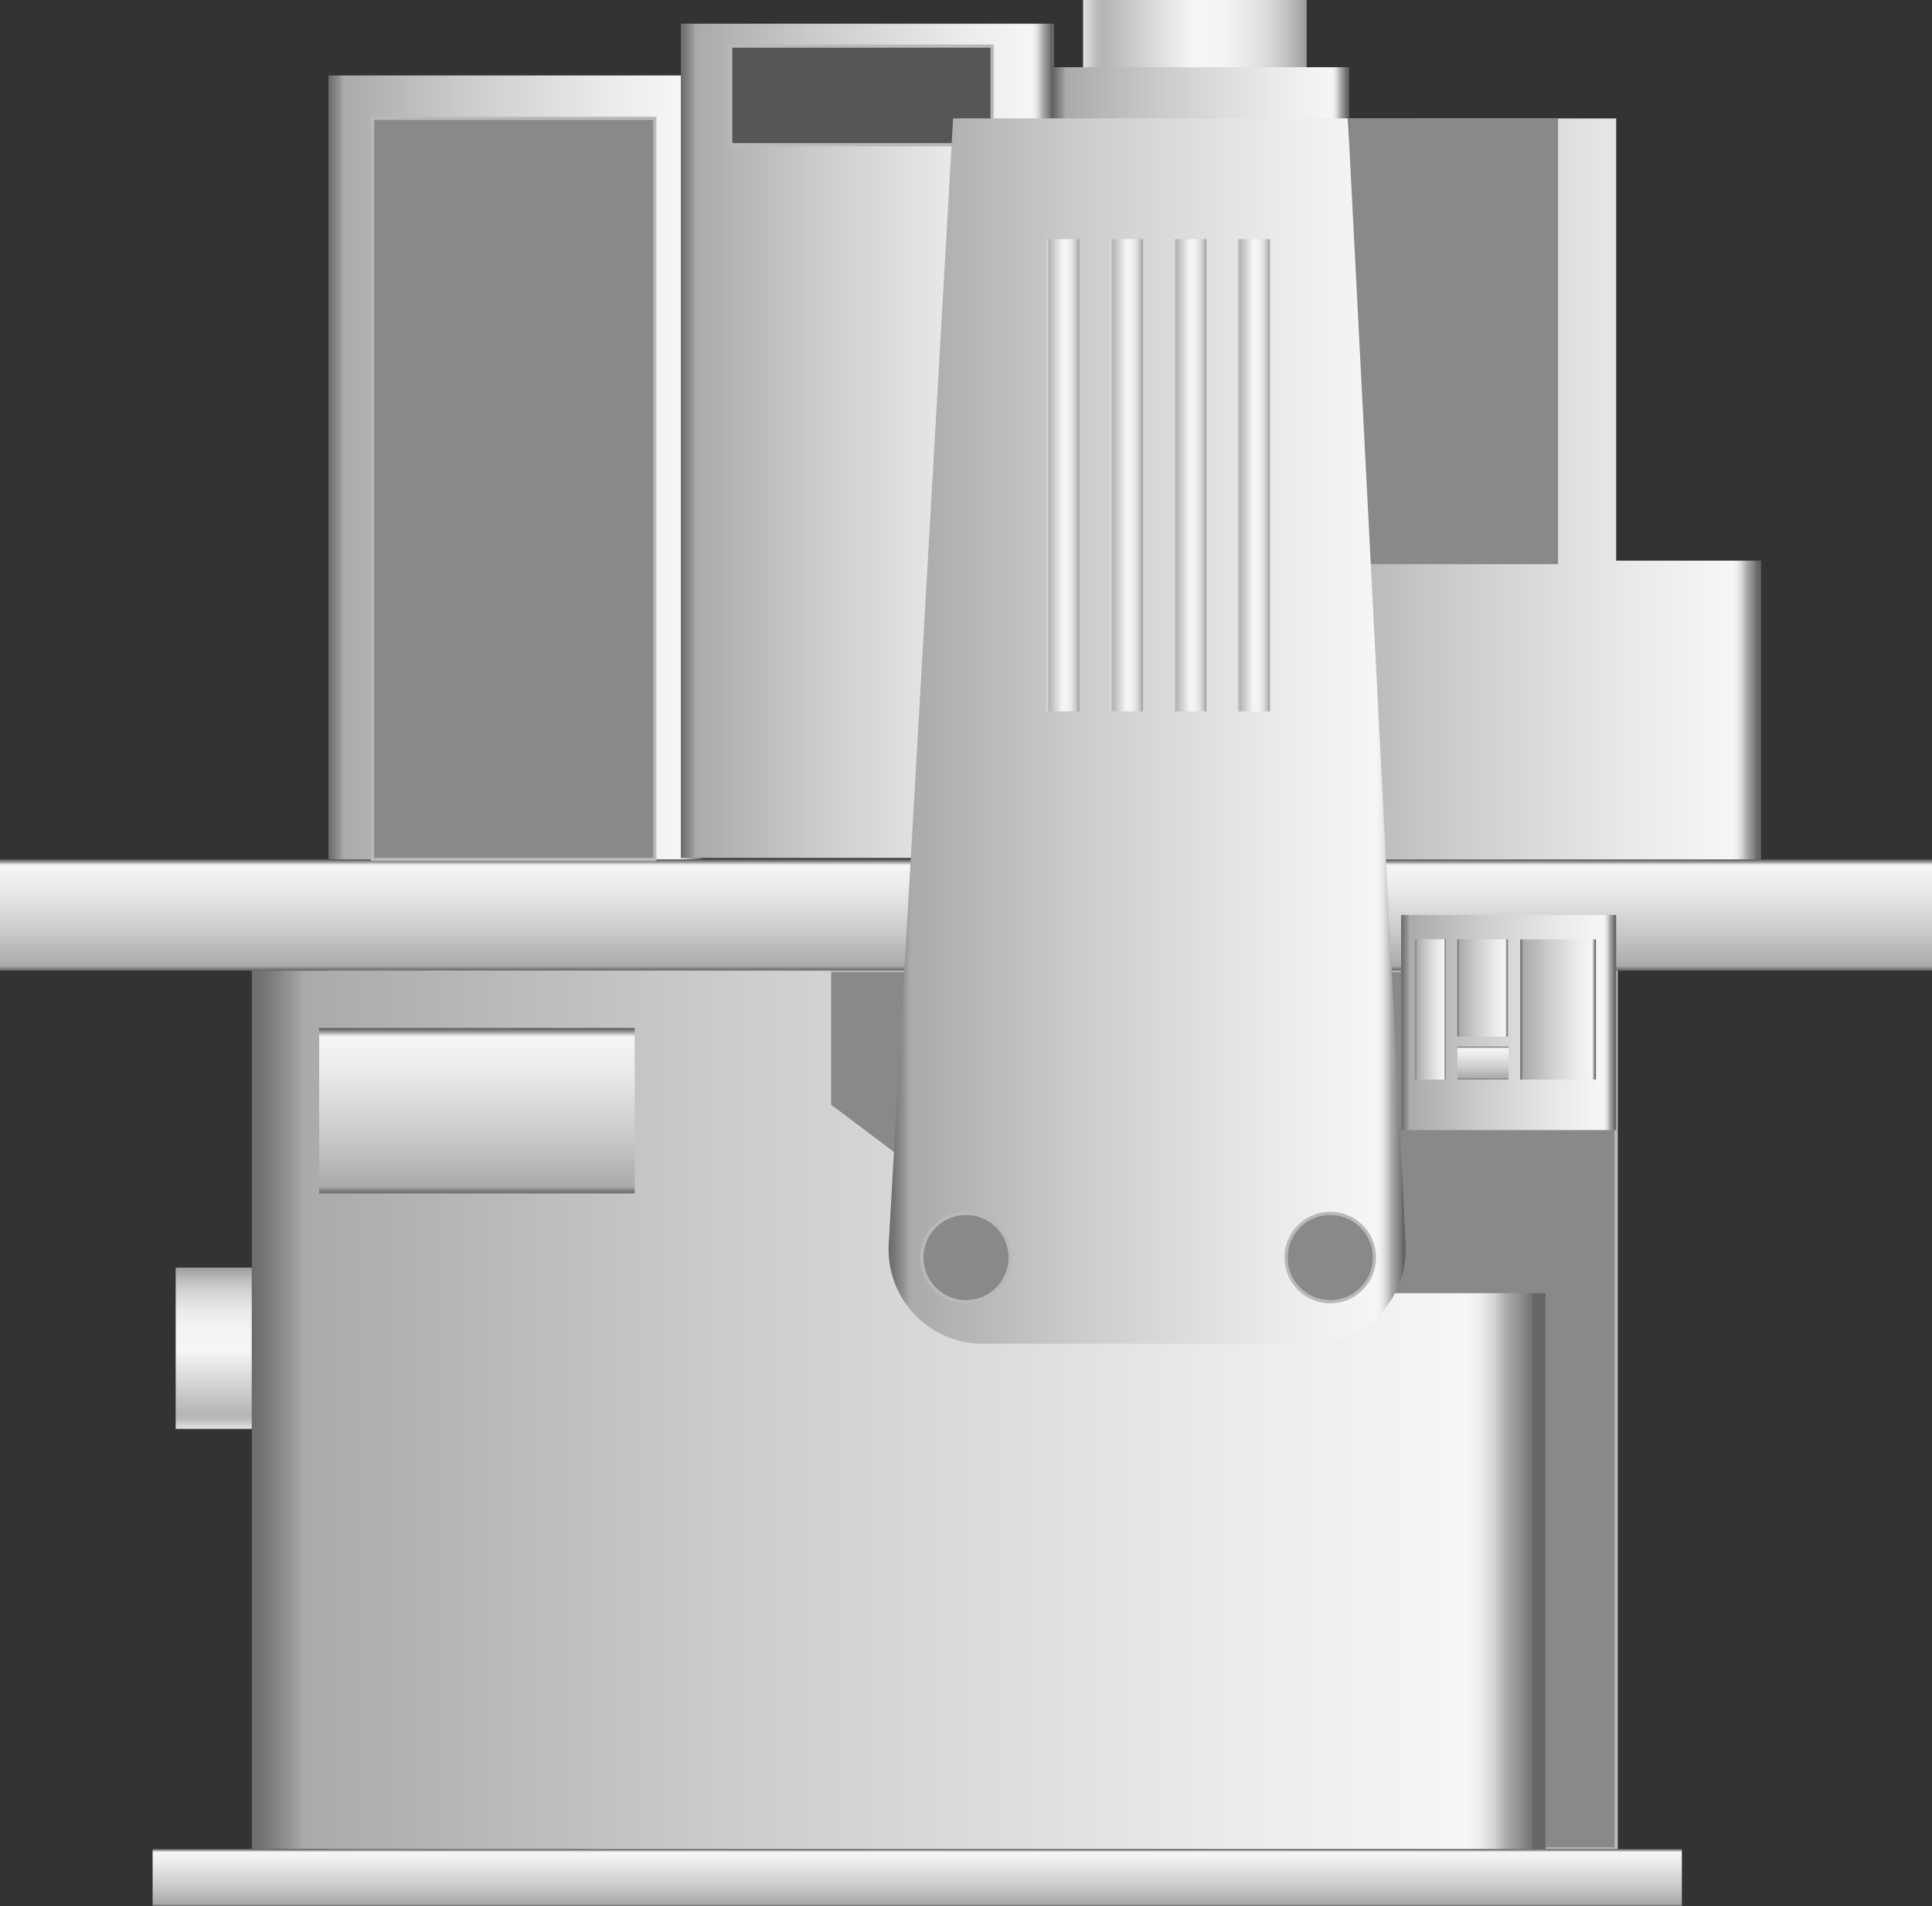 <svg xmlns="http://www.w3.org/2000/svg" xmlns:xlink="http://www.w3.org/1999/xlink" viewBox="0 0 150 148.04">
    <rect x="0" y="0" width="150" height="148.04" fill="#333333" stroke="none"/>
    <defs>
        <style>
            .cls-1 {
                fill: url(#未命名的渐变_25);
            }

            .cls-2,
            .cls-3 {
                fill: #898989;
            }

            .cls-12,
            .cls-3 {
                stroke: #b9b8bc;
                stroke-miterlimit: 10;
                stroke-width: 0.25px;
            }

            .cls-4 {
                fill: url(#未命名的渐变_74);
            }

            .cls-5 {
                fill: url(#未命名的渐变_74-2);
            }

            .cls-6 {
                fill: url(#未命名的渐变_105);
            }

            .cls-7 {
                fill: url(#未命名的渐变_74-3);
            }

            .cls-8 {
                fill: url(#未命名的渐变_74-4);
            }

            .cls-9 {
                fill: url(#未命名的渐变_74-5);
            }

            .cls-10 {
                fill: url(#未命名的渐变_74-6);
            }

            .cls-11 {
                fill: url(#未命名的渐变_74-7);
            }

            .cls-12 {
                fill: #565656;
            }

            .cls-13 {
                fill: url(#未命名的渐变_105-2);
            }

            .cls-14 {
                fill: url(#未命名的渐变_74-8);
            }

            .cls-15 {
                fill: url(#未命名的渐变_105-3);
            }

            .cls-16 {
                fill: url(#未命名的渐变_105-4);
            }

            .cls-17 {
                fill: url(#未命名的渐变_105-5);
            }

            .cls-18 {
                fill: url(#未命名的渐变_105-6);
            }

            .cls-19 {
                fill: url(#未命名的渐变_74-9);
            }

            .cls-20 {
                fill: url(#未命名的渐变_74-10);
            }

            .cls-21 {
                fill: url(#未命名的渐变_74-11);
            }

            .cls-22 {
                fill: url(#未命名的渐变_74-12);
            }

            .cls-23 {
                fill: url(#未命名的渐变_74-13);
            }

            .cls-24 {
                opacity: 0.2;
            }
        </style>
        <linearGradient id="未命名的渐变_25" x1="99.85" y1="38.07" x2="136.72" y2="38.07" gradientUnits="userSpaceOnUse">
            <stop offset="0" stop-color="#6b6b6b" />
            <stop offset="0" stop-color="#767676" />
            <stop offset="0" stop-color="#959595" />
            <stop offset="0" stop-color="#aaa" />
            <stop offset="0.35" stop-color="#ccc" />
            <stop offset="0.73" stop-color="#eaeaea" />
            <stop offset="0.94" stop-color="#f6f6f6" />
            <stop offset="0.95" stop-color="#ededed" />
            <stop offset="0.96" stop-color="#d4d4d4" />
            <stop offset="0.97" stop-color="#ababab" />
            <stop offset="0.99" stop-color="#737373" />
            <stop offset="0.99" stop-color="#666" />
        </linearGradient>
        <linearGradient id="未命名的渐变_74" x1="81.82" y1="8.68" x2="104.74" y2="8.68" gradientUnits="userSpaceOnUse">
            <stop offset="0" stop-color="#6b6b6b" />
            <stop offset="0.01" stop-color="#767676" />
            <stop offset="0.03" stop-color="#959595" />
            <stop offset="0.04" stop-color="#aaa" />
            <stop offset="0.37" stop-color="#ccc" />
            <stop offset="0.74" stop-color="#eaeaea" />
            <stop offset="0.94" stop-color="#f6f6f6" />
            <stop offset="0.95" stop-color="#ededed" />
            <stop offset="0.96" stop-color="#d4d4d4" />
            <stop offset="0.97" stop-color="#ababab" />
            <stop offset="0.99" stop-color="#737373" />
            <stop offset="0.99" stop-color="#666" />
        </linearGradient>
        <linearGradient id="未命名的渐变_74-2" x1="19.55" y1="109.48" x2="119.99" y2="109.48" xlink:href="#未命名的渐变_74" />
        <linearGradient id="未命名的渐变_105" x1="16.6" y1="110.97" x2="16.6" y2="98.44" gradientUnits="userSpaceOnUse">
            <stop offset="0" stop-color="#e2e2e2" />
            <stop offset="0.03" stop-color="#d0d0d0" />
            <stop offset="0.06" stop-color="#bcbcbc" />
            <stop offset="0.09" stop-color="#b5b5b5" />
            <stop offset="0.49" stop-color="#f6f6f6" />
            <stop offset="0.63" stop-color="#f3f3f3" />
            <stop offset="0.73" stop-color="#eaeaea" />
            <stop offset="0.82" stop-color="#dbdbdb" />
            <stop offset="0.9" stop-color="#c6c6c6" />
            <stop offset="0.97" stop-color="#aaa" />
            <stop offset="1" stop-color="#9b9b9b" />
        </linearGradient>
        <linearGradient id="未命名的渐变_74-3" x1="71.22" y1="148.04" x2="71.22" y2="143.59" xlink:href="#未命名的渐变_74" />
        <linearGradient id="未命名的渐变_74-4" x1="37.03" y1="92.68" x2="37.03" y2="79.83" xlink:href="#未命名的渐变_74" />
        <linearGradient id="未命名的渐变_74-5" x1="75" y1="75.37" x2="75" y2="66.74" xlink:href="#未命名的渐变_74" />
        <linearGradient id="未命名的渐变_74-6" x1="25.5" y1="36.3" x2="54.47" y2="36.3" xlink:href="#未命名的渐变_74" />
        <linearGradient id="未命名的渐变_74-7" x1="52.86" y1="34.24" x2="81.82" y2="34.24" xlink:href="#未命名的渐变_74" />
        <linearGradient id="未命名的渐变_105-2" x1="84.09" y1="2.61" x2="101.45" y2="2.61" xlink:href="#未命名的渐变_105" />
        <linearGradient id="未命名的渐变_74-8" x1="69.03" y1="56.78" x2="109.24" y2="56.78" xlink:href="#未命名的渐变_74" />
        <linearGradient id="未命名的渐变_105-3" x1="96.05" y1="36.91" x2="98.6" y2="36.91" xlink:href="#未命名的渐变_105" />
        <linearGradient id="未命名的渐变_105-4" x1="91.12" y1="36.91" x2="93.67" y2="36.91" xlink:href="#未命名的渐变_105" />
        <linearGradient id="未命名的渐变_105-5" x1="86.19" y1="36.91" x2="88.74" y2="36.91" xlink:href="#未命名的渐变_105" />
        <linearGradient id="未命名的渐变_105-6" x1="81.25" y1="36.91" x2="83.8" y2="36.91" xlink:href="#未命名的渐变_105" />
        <linearGradient id="未命名的渐变_74-9" x1="108.78" y1="79.41" x2="125.48" y2="79.41" xlink:href="#未命名的渐变_74" />
        <linearGradient id="未命名的渐变_74-10" x1="118.03" y1="78.39" x2="123.91" y2="78.39" xlink:href="#未命名的渐变_74" />
        <linearGradient id="未命名的渐变_74-11" x1="109.89" y1="78.39" x2="112.24" y2="78.39" xlink:href="#未命名的渐变_74" />
        <linearGradient id="未命名的渐变_74-12" x1="115.14" y1="83.83" x2="115.14" y2="81.28" xlink:href="#未命名的渐变_74" />
        <linearGradient id="未命名的渐变_74-13" x1="113.15" y1="76.72" x2="117.07" y2="76.72" xlink:href="#未命名的渐变_74" />
    </defs>
    <title>Bed-type horizontal-spindle production mill（台式卧式主轴生产磨机）</title>
    <g id="图层_2" data-name="图层 2">
        <g id="图层_61" data-name="图层 61">
            <g id="Bed-type_horizontal-spindle_production_mill_台式卧式主轴生产磨机_"
                data-name="Bed-type horizontal-spindle production mill（台式卧式主轴生产磨机）">
                <polygon class="cls-1"
                    points="125.48 43.54 125.48 9.2 104.74 9.2 104.74 43.54 99.85 43.54 99.85 66.95 136.72 66.95 136.72 43.54 125.48 43.54" />
                <rect class="cls-2" x="91.12" y="9.19" width="29.85" height="34.62" />
                <rect class="cls-3" x="25.5" y="75.37" width="99.98" height="68.22" />
                <rect class="cls-4" x="81.82" y="5.22" width="22.92" height="6.91" />
                <polygon class="cls-5"
                    points="64.53 85.79 64.53 75.37 19.55 75.37 19.55 100.43 19.55 143.59 119.99 143.59 119.99 100.43 83.97 100.43 64.53 85.79" />
                <rect class="cls-6" x="13.64" y="98.44" width="5.91" height="12.53" />
                <rect class="cls-7" x="11.85" y="143.59" width="118.73" height="4.46" />
                <rect class="cls-8" x="24.78" y="79.83" width="24.5" height="12.85" />
                <rect class="cls-9" y="66.74" width="150" height="8.63" />
                <rect class="cls-10" x="25.5" y="5.86" width="28.97" height="60.88" />
                <rect class="cls-11" x="52.86" y="1.84" width="28.97" height="64.79" />
                <rect class="cls-12" x="56.73" y="3.58" width="20.3" height="7.66" />
                <rect class="cls-3" x="28.92" y="9.19" width="21.92" height="57.55" />
                <rect class="cls-13" x="84.09" width="17.36" height="5.22" />
                <path class="cls-14"
                    d="M101.91,104.36H76.36A7.34,7.34,0,0,1,69,96.6l5-87.41h30.65l4.49,87.46A7.33,7.33,0,0,1,101.91,104.36Z" />
                <rect class="cls-15" x="96.05" y="18.57" width="2.55" height="36.68" />
                <rect class="cls-16" x="91.12" y="18.57" width="2.55" height="36.68" />
                <rect class="cls-17" x="86.19" y="18.57" width="2.55" height="36.68" />
                <rect class="cls-18" x="81.25" y="18.57" width="2.55" height="36.68" />
                <circle class="cls-3" cx="75" cy="97.66" r="3.43" />
                <circle class="cls-3" cx="103.28" cy="97.66" r="3.43" />
                <rect class="cls-19" x="108.78" y="71.06" width="16.7" height="16.7" />
                <rect class="cls-20" x="118.03" y="72.95" width="5.88" height="10.89" />
                <rect class="cls-21" x="109.89" y="72.95" width="2.35" height="10.89" />
                <rect class="cls-22" x="113.15" y="81.28" width="3.98" height="2.55" />
                <rect class="cls-23" x="113.15" y="72.95" width="3.92" height="7.55" />
               
            </g>
        </g>
    </g>
</svg>